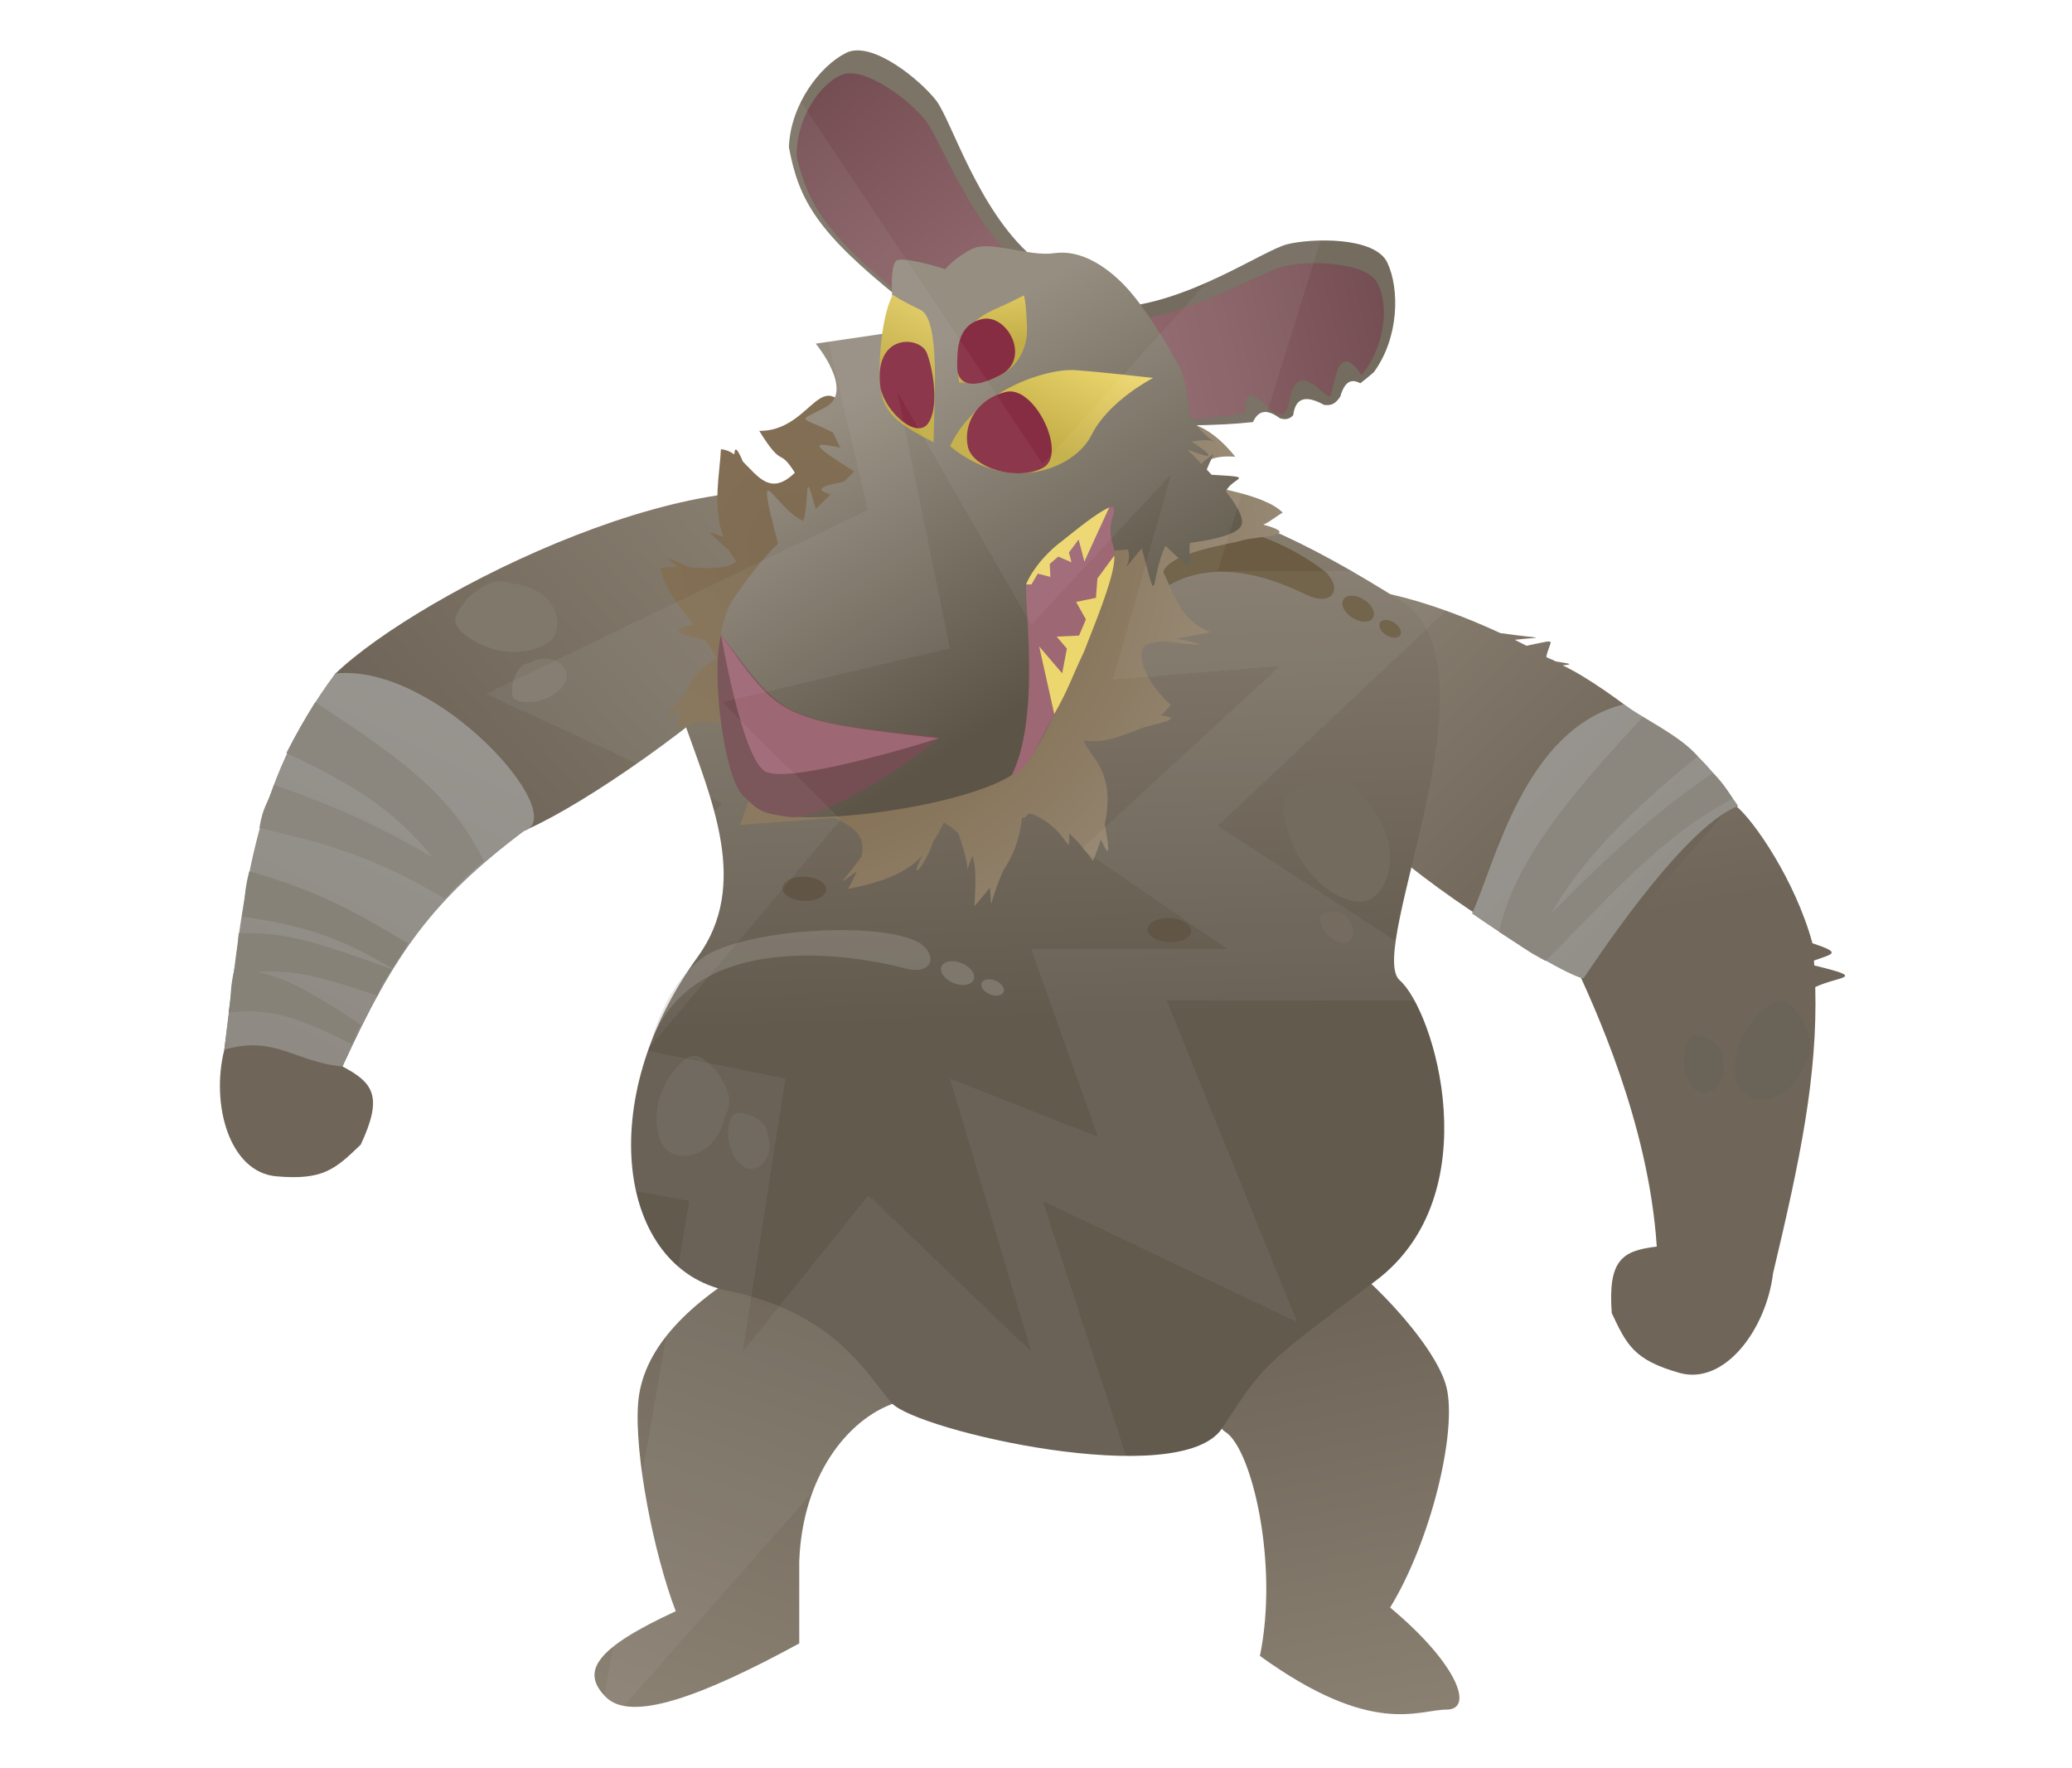 <svg width="1185" height="1011" viewBox="0 0 1185 1011" fill="none" xmlns="http://www.w3.org/2000/svg">
<g clip-path="url(#clip0_1037_1871)">
<path d="M457.098 892.97C458.846 844.128 484.781 811.583 511.611 802.369C536.223 775.496 457.098 705.627 430.225 724.054C390.338 747.576 367.223 773.193 364.962 802.369C362.701 831.546 373.751 888.072 386.46 921.378C340.328 942.688 331.95 955.929 346.535 970.517C361.12 985.105 401.988 969.791 457.098 939.805V892.97Z" fill="url(#paint0_linear_1037_1871)"/>
<path d="M756.643 712.755C700.594 702.005 685.28 809.497 700.594 818.711C715.907 827.924 731.452 894.307 720.556 946.933C785.022 993.542 811.16 977.645 827.28 977.645C843.401 977.645 833.324 951.161 795.033 919.292C818.39 881.115 833.465 818.711 827.28 793.373C821.095 768.036 777.416 723.504 756.643 712.755Z" fill="url(#paint1_linear_1037_1871)"/>
<path d="M1014.04 728.106C1010.17 760.128 986.327 792.446 960.399 785.069C934.47 777.692 930.395 769.179 921.768 750.892C919.593 720.646 927.535 715.214 947.521 712.865C942.938 642.276 911.589 574.988 899.799 549.68L899.604 549.262C947.015 502.822 968.788 450.852 993 461.001C1003.17 469.419 1026.74 503.477 1036.57 539.409C1053.75 545.077 1048.17 545.412 1037.42 549.311C1037.59 551.735 1037.48 549.691 1037.6 552.095C1068.52 559.648 1052.25 557.839 1038.17 564.468C1039.54 615.226 1029.54 663.085 1014.04 728.106Z" fill="url(#paint2_linear_1037_1871)"/>
<path d="M1031.7 609.543C1036.73 602.032 1037.04 596.557 1031.23 583.527C1022.18 569.74 1019.23 571.45 1013.76 573.515C990.621 588.654 989.229 614.164 995.198 622.92C1001.17 631.676 1022.44 632.594 1031.7 609.543Z" fill="#6A6358"/>
<path d="M985.528 606.836C985.788 601.612 984.317 598.811 977.566 594.121C968.985 590.032 968.035 591.762 965.937 594.428C958.974 608.868 965.866 621.892 971.425 624.423C976.983 626.955 987.791 621.012 985.528 606.836Z" fill="#6A6358"/>
<path d="M756.573 336.154C662.479 432.644 880.973 545.109 904.831 558.895L992.006 458.313C972.126 436.268 921.798 393.723 893.683 380.49C900.609 379.834 897.467 379.473 889.758 378.258C887.133 376.782 886.963 377.142 884.32 375.723C886.559 365.007 892.124 365.502 872.983 369.276C869.996 367.756 869.285 367.306 866.296 365.868C884.293 363.951 882.994 365.552 858.14 362.065C819.807 344.331 782.301 333.897 756.573 336.154Z" fill="url(#paint3_linear_1037_1871)"/>
<path d="M994.09 460.94C966.522 420.679 951.305 418.36 928.526 402.782C871.652 417.086 854.971 494.267 841.87 522.364C882.686 550.775 904.649 560.465 905.736 559.317C906.823 558.169 961.32 473.243 994.09 460.94Z" fill="url(#paint4_linear_1037_1871)"/>
<path d="M857.368 532.902C866.704 538.91 866.799 539.317 876.493 545.13C892.198 502.352 929.889 465.757 970.945 432.494C962.325 422.644 950.455 416.871 939.463 410.09C896.141 456.543 865.829 493.646 857.368 532.902Z" fill="#8B877E"/>
<path d="M869.214 540.63C879.251 547.226 874.229 544.072 883.907 549.525C913.668 520.285 948.802 478.157 991.071 456.773C984.755 446.656 981.551 444.058 979.71 442.096C938.327 469.463 901.066 508.25 869.214 540.63Z" fill="#8B877E"/>
<path d="M801.428 343.744C693.485 275.684 618.984 254.983 420.601 299.709C310.698 352.638 458.998 464.654 398.999 547.222C339 629.79 353.848 725.399 416 738.067C478.153 750.735 496.071 786.614 509.999 802.341C523.928 818.069 675.187 852.92 699 816.68C722.813 780.439 720.501 781.989 786.5 732.629C852.5 683.268 820.197 577.714 800.5 560.571C780.803 543.429 860.151 380.77 801.428 343.744Z" fill="url(#paint5_linear_1037_1871)"/>
<path d="M681 306.44C664.96 319.458 655.499 345.005 655.499 345.005C687.5 311.879 732.619 333.193 747.197 340.133C761.775 347.074 767.957 337.032 758.449 327.428C737.384 310.316 697.04 293.422 681 306.44Z" fill="#6C5C43"/>
<ellipse cx="9.922" cy="6.172" rx="9.922" ry="6.172" transform="matrix(0.844 0.537 -0.545 0.838 771.734 337.589)" fill="#6C5C43"/>
<ellipse cx="6.792" cy="4.225" rx="6.792" ry="4.225" transform="matrix(0.844 0.537 -0.545 0.838 791.609 352.422)" fill="#6C5C43"/>
<path d="M402.102 547.546C379.602 563.367 371.6 598.471 371.6 598.471C396.102 525.297 501.577 549.339 517.149 553.681C532.721 558.022 537.053 547.075 526.008 539.242C502.267 525.992 424.601 531.725 402.102 547.546Z" fill="#AFABA4" fill-opacity="0.3"/>
<ellipse cx="9.938" cy="6.162" rx="9.938" ry="6.162" transform="matrix(0.923 0.384 -0.391 0.92 540.871 546.978)" fill="#7E776C"/>
<ellipse cx="6.803" cy="4.219" rx="6.803" ry="4.219" transform="matrix(0.923 0.384 -0.391 0.92 563.043 558.186)" fill="#7E776C"/>
<ellipse cx="12.5" cy="6.922" rx="12.5" ry="6.922" transform="matrix(0.999 0.042 -0.042 0.999 656.588 524.479)" fill="#615546"/>
<ellipse cx="12.5" cy="6.922" rx="12.5" ry="6.922" transform="matrix(0.999 0.042 -0.042 0.999 447.816 500.829)" fill="#615546"/>
<path d="M781.862 458.955C775.498 448.419 769.479 445.273 752.454 446.676C733.244 452.094 733.952 456.928 734.019 465.362C741.495 504.206 769.572 518.75 781.862 515.013C794.152 511.276 803.936 482.936 781.862 458.955Z" fill="#736B5E"/>
<path d="M414.719 638.444C418.543 630.345 418.02 624.946 410.287 613.09C399.234 600.984 396.586 603.099 391.493 605.943C370.935 624.23 373.453 649.37 380.689 657.026C387.925 664.682 409.084 662.369 414.719 638.444Z" fill="#6A6358"/>
<path d="M769.908 524.751C767.925 522.042 766.051 521.233 760.748 521.594C754.764 522.987 754.985 524.23 755.006 526.399C757.335 536.387 766.08 540.127 769.908 539.166C773.736 538.205 776.783 530.918 769.908 524.751Z" fill="#6E6557"/>
<path d="M439.019 648.971C438.478 643.827 436.597 641.312 429.209 637.747C420.104 635.046 419.429 636.881 417.764 639.803C413.086 654.965 421.885 666.653 427.765 668.287C433.645 669.922 443.418 662.483 439.019 648.971Z" fill="#6A6358"/>
<path d="M191.5 385.5C240.802 337.986 412.335 253.169 483.632 289.855C523.618 334 311.904 483.161 283.623 479.291C259.101 461.296 257.337 442.659 245.945 424.787C234.725 407.182 194.203 413.828 191.5 385.5Z" fill="url(#paint6_linear_1037_1871)"/>
<path d="M292.982 333.686C284.363 330.965 279.018 332.197 268.141 341.43C257.447 353.987 259.914 356.333 263.43 361.007C284.451 378.973 309.328 373.155 316.059 364.969C322.789 356.784 317.706 336.113 292.982 333.686Z" fill="#81786C"/>
<path d="M303.331 378.763C298.245 379.979 295.969 382.176 293.36 389.971C291.841 399.355 293.769 399.782 296.916 401.047C312.729 403.682 323.298 393.414 324.169 387.368C325.039 381.323 316.304 372.616 303.331 378.763Z" fill="#81786C"/>
<path d="M128.273 600.313C140.489 508.03 142.284 465.73 184.806 398.309L299.081 474.19C246.507 513.735 225.526 545.212 195.85 609.857C213.677 619.195 219.152 627.107 206.31 654.577C191.716 668.572 184.866 675.066 158.014 672.688C131.162 670.309 120.446 631.604 128.273 600.313Z" fill="url(#paint7_linear_1037_1871)"/>
<path d="M128.276 600.312C139.633 507.382 144.264 448.822 191.761 385.133C250.098 379.123 327.011 466.742 299.743 475.188C247.169 514.732 225.528 545.212 195.853 609.857C169 607.478 156.876 591.703 128.276 600.312Z" fill="url(#paint8_linear_1037_1871)"/>
<path d="M276.729 492.356C268.477 499.68 268.101 499.563 260.112 507.558C234.475 469.885 211.675 452.912 163.762 430.633C169.728 418.982 173.533 412.581 180.262 401.633C233.581 436.154 258.975 456.336 276.729 492.356Z" fill="#8B877E"/>
<path d="M266.122 501.547C258.039 510.411 261.561 505.454 254.526 513.958C219.174 493.155 193.855 483.618 148.346 473.51C150.5 460.62 152.635 460.959 156.716 448.797C202.771 464.898 228.034 478.235 266.122 501.547Z" fill="#8B877E"/>
<path d="M233.409 539.573C227.251 549.638 230.425 544.331 224.433 553.886C196.787 537.543 178.095 529.956 138.528 524.14C140.693 511.255 139.434 510.786 142.522 498.326C181.866 509.443 201.822 520.681 233.409 539.573Z" fill="#868278"/>
<path d="M206.373 586.046C200.198 596.103 207.08 587.461 201.07 597.007C170.628 581.861 154.614 576.223 130.714 578.975C132.808 566.054 131.213 566.005 134.249 553.519C153.917 557.026 162.853 556.714 206.373 586.046Z" fill="#868278"/>
<path d="M224.051 554.227C218.075 564.49 220.003 558.911 215.961 569.442C183.707 558.679 165.607 552.475 134.877 556.984C134.482 543.915 135.892 546.584 136.492 533.756C162.233 532.269 185.341 540.213 224.051 554.227Z" fill="#868278"/>
<path d="M643.724 241.56L640.544 182.147L588.89 209.686L587.139 180.172L548.031 204.617L531.434 160.816L482.759 232.661C475.418 222.253 470.118 226.324 462.895 232.661C460.782 234.515 458.504 236.563 455.962 238.5C450.356 242.771 443.465 246.497 434.225 246.397C448.157 268.91 444.999 255.079 454.592 270.324C440.787 283.804 433.566 272.455 424.899 264C421.335 255.588 420.145 255.627 420 259.855C417.656 258.245 415.135 257.121 412.313 256.905C411.719 270.268 407.373 289.172 413.569 307C402.675 303.029 404 303 417.157 315C418.301 317.042 419.62 319.055 421.139 321.028C416.137 325.648 405.402 325.006 394.5 324.52C378.5 317 380.5 318 387.65 324.284C384.204 324.225 380.861 324.301 377.806 324.689C379.042 334.82 387.865 346.014 396.5 357.238C384.754 359.377 383.875 362.104 403 365.897C405.536 369.429 407.854 372.937 409.707 376.388C401.014 382.237 395.562 387.559 392.127 396C380.225 410.458 377.351 415.58 389.448 405C388.68 408.61 388.096 412.7 387.65 417.408C402.131 408.907 413.856 412.376 438.751 427.557L423.422 471.674L477.632 467.69C488.357 473.365 495.327 477.472 492.717 489.837C483.513 503.036 475.757 508.543 489.955 498.324C488.723 501.289 487.125 504.603 485.123 508.326C506.064 504.087 518.345 498.972 527.404 489.426C519.093 505.547 528.888 495.874 533.585 481.523C535.753 478.205 537.776 474.477 539.769 470.264C543.098 472.301 545.834 474.357 548.079 476.47C552.316 488.488 553.31 494.975 553.479 497.558C553.604 499.462 553.281 499.245 553.479 497.558C553.666 495.969 554.315 493.076 556.238 489.423C558.576 497.288 557.858 506.47 557.329 518.202C560.525 514.343 563.49 510.898 566.203 507.618C567.435 523.909 565.108 516.593 573.983 497.388C579.331 489.38 582.961 480.73 584.53 467.56C589.421 468.295 584.231 460.89 597.476 469.263C610.721 477.637 611.927 490.77 611.461 476.567C615.386 480 619.805 484.988 625.15 492.324C626.951 487.883 628.41 483.772 629.572 479.958C633.075 487.4 635.87 492.937 631.814 471.359C638.532 439.832 622.2 432.405 619.864 423.375C633.227 426.08 647.217 417.834 655.535 415.536C663.854 413.238 677.334 410.821 663.945 409.061C666.131 407.058 668.015 405.031 669.545 403.104C652.413 387.653 648.888 369.622 656.879 368.126L664.87 366.63C692.159 369.907 691.024 369.119 672.861 365.134L692.169 361.52C674.965 354.538 672.275 341.639 665.24 326.872C670.228 315.267 704.485 311.155 710.5 309C716.516 306.845 746.724 306.643 722.499 300C725.932 298.77 731.094 294.31 733.617 293.181C723.535 282.66 691.454 278.024 674.826 275.06C687.35 263.298 693.888 260.286 706.463 261.169C686.819 237.018 671.279 238.848 643.724 241.56Z" fill="url(#paint9_radial_1037_1871)"/>
<path d="M736.135 139.692C722.283 143.179 679.192 173.662 638.199 175.803L679.719 243.249C693.957 243.138 706.072 242.518 716.573 241.375C720.263 233.337 725.891 234.718 731.929 239.124C734.719 240.142 737.284 239.904 739.607 237.454C740.961 226.585 747.677 226.256 757.266 231.548C760.225 231.75 762.949 232.103 766.48 226.895C769.315 217.123 773.466 216.8 777.997 219.165C780.601 217.171 783.163 215.05 785.738 212.799C800.166 193.056 800.531 165.267 793.441 150.203C786.352 135.139 749.986 136.206 736.135 139.692Z" fill="#746C5F"/>
<path d="M535.399 57.47C544.118 68.784 559.084 119.401 589.949 146.462L514.526 170.65C467.047 132.614 456.828 114.358 451.184 84.169C452.077 59.732 468.996 37.684 483.89 30.244C498.783 22.804 526.681 46.156 535.399 57.47Z" fill="#7C7467"/>
<path d="M733.384 152.537C719.374 156.313 678.832 181.824 640.041 183.9L680.45 239.586C694.302 239.399 702.048 237.302 711.967 236.34C711.967 205.611 732.582 254.767 737.247 229.43C741.911 204.092 757.267 227.458 760.338 226.524C763.409 225.591 763.409 191.807 778.689 214.507C792.752 197.601 794.465 172.753 787.321 161.139C780.176 149.524 747.395 148.762 733.384 152.537Z" fill="url(#paint10_linear_1037_1871)"/>
<path d="M529.606 69.26C538.27 80.9 554.312 126.034 583.489 151.68L517.28 170.392C472.601 134.176 462.418 117.308 455.66 89.874C455.084 67.891 469.123 47.318 481.925 42.621C494.726 37.923 520.941 57.62 529.606 69.26Z" fill="url(#paint11_linear_1037_1871)"/>
<path d="M513.716 148.587C506.394 149.663 512.292 189.776 512.292 189.776L466.531 196.505C466.531 196.505 489.286 223.94 471.893 232.97C454.5 242.001 458.129 237.679 476.5 247.492C477.782 250.433 479.198 253.325 480.595 256.001C463.939 252.529 463 253.501 488.505 269.645L482.502 275.501C467.659 278.45 466.531 280.001 475 282.817L466.531 291.078C459.528 265.501 463.196 283.88 459.528 297.908C443 291.078 430.5 256.001 445 311.001C445 311.001 435.827 318.37 418.911 343.21C401.996 368.05 414.461 454.019 437.497 464C460.532 473.982 559.556 460.371 582.773 440.193C605.991 420.014 637.271 314.828 637.271 314.828C637.271 314.828 640.249 314.633 645 314.235C648.5 322.501 637.271 332.001 653 313.513C663 351.001 657.174 332.586 666.5 312.051C686 331.001 679.077 321.966 680.5 310.501C697.084 308.139 708.006 305.077 709.953 300.416C711.677 296.291 707.058 288.59 701.074 281.001C705.106 272.583 719.5 273.001 692.933 271.501C692.033 270.519 691.093 269.509 690.145 268.501C694.207 258.401 697.245 256.847 687 265.191C682.711 260.719 679 257.001 679 257.001C689.683 261.275 698.824 263.891 681.413 252.501C701.074 249.001 696 259.887 680.578 238.501C679.627 227.704 677.75 215.511 674.047 208.834C666.405 195.056 654.047 174.521 643.013 163.104C631.978 151.688 617.567 142.63 602.918 144.784C588.269 146.938 566.269 137.134 555.816 142.397C545.364 147.659 540.683 153.935 540.683 153.935C540.683 153.935 521.038 147.51 513.716 148.587Z" fill="url(#paint12_linear_1037_1871)"/>
<path d="M615.174 211.681C598.62 210.458 558.271 223.218 543.334 255.153C576.961 282.926 614.427 268.468 624.262 248.739C634.096 229.01 659.493 216.134 659.493 216.134C659.493 216.134 631.728 212.903 615.174 211.681Z" fill="url(#paint13_linear_1037_1871)"/>
<path d="M526.413 177.196C538.151 182.784 534.126 231.581 533.903 252.883C517.272 244.461 508.121 238.391 504.761 227.916C501.401 217.44 503.024 182.83 510.587 168.554C510.587 168.554 514.675 171.609 526.413 177.196Z" fill="url(#paint14_linear_1037_1871)"/>
<path d="M568.641 177.03C557.944 181.842 544.615 190.81 548.502 218.722C576.739 220.815 587.896 203.198 587.367 187.63C586.837 172.062 585.6 168.904 585.6 168.904C585.6 168.904 579.338 172.218 568.641 177.03Z" fill="url(#paint15_linear_1037_1871)"/>
<path d="M561.501 182.5C547.002 185.998 547.442 201.057 547.443 209.89C547.444 218.722 554.351 223.824 572.175 214.483C590 205.141 576 179.003 561.501 182.5Z" fill="#872D43"/>
<path d="M575.3 224.102C558.811 228.079 550.835 242.445 553.493 255.247C556.152 268.049 582.024 275.11 596.434 267.558C610.845 260.007 591.788 220.125 575.3 224.102Z" fill="#872D43"/>
<path d="M530.147 202.027C533.99 212.327 537.117 233.597 530.638 242.31C524.158 251.024 506.994 236.305 503.627 222.224C498.935 190.32 526.304 191.728 530.147 202.027Z" fill="#872D43"/>
<path d="M450.643 467.118C464.994 469.369 503.906 449.038 537.679 421.596C445.003 411.965 448.72 410.848 412.373 363C406.361 387.364 414.644 444.707 424.681 454.717C434.718 464.727 436.293 464.868 450.643 467.118Z" fill="#754E53"/>
<path d="M536.93 422.191C445.8 411.76 446.55 411.012 412.373 363C412.373 363 424.057 432.055 437.172 440.888C450.287 449.721 536.93 422.191 536.93 422.191Z" fill="#9D6774"/>
<path d="M586.818 335.385C586.05 346.134 595.026 411.081 578.5 443.5C581.5 441 582.853 442.779 588.5 434.5C593.407 427.306 602.442 409.02 606.012 402.952C614.198 382.699 641.331 326.172 636.724 312.351C632.117 298.531 639.027 293.924 636.724 290.085C634.421 286.246 587.585 324.636 586.818 335.385Z" fill="#9D6774"/>
<path d="M620.162 321.145L634.417 290.085C626.276 294.001 615.91 302.644 607.546 309.28C594.803 318.754 588.35 330.01 586.815 334.211L589.895 334.211L593.531 328.036L600.745 329.908L600.333 322.537L605.214 318.283L612.791 321.557L611.34 315.95L616.898 308.531L620.162 321.145Z" fill="#ECD66E"/>
<path d="M594.31 369.657L602.94 408.325C610.93 394.466 612.779 387.74 619.925 372.778L620.236 371.991C629.77 347.819 637.918 327.159 637.296 317.669L627.636 330.793L626.772 341.888L615.429 344.194L621.029 354.198L617.118 363.461L604.314 364.058L610.16 370.892L607.464 385.034L594.31 369.657Z" fill="#ECD66E"/>
<g filter="url(#filter0_dd_1037_1871)">
<path fill-rule="evenodd" clip-rule="evenodd" d="M597.356 265.363L433.657 20L497.318 291.652L279.052 396.808L414.181 459.279L225 655.386L395.263 686.763L342.713 992.69L497.318 817.43L697.395 992.69L597.356 686.763L742.867 756.09L668.224 572.067H852L697.395 472.353L852 326.704H697.395L779.245 63.815L597.356 265.363ZM590.851 357.303L514.18 223.951L544.281 370.731L414.184 401.566L481.749 468.702L370.943 600.771L450.203 616.797L425.74 773.05L497.712 683.536L590.851 773.05L544.281 616.797L628.953 650.156L590.851 542.951H703.361L619.581 485.427L733.09 380.836L637.421 388.633L670.93 271.017L590.851 357.303Z" fill="white" fill-opacity="0.05" shape-rendering="crispEdges"/>
</g>
</g>
<defs>
<filter id="filter0_dd_1037_1871" x="195" y="3" width="683.8" height="1006.69" filterUnits="userSpaceOnUse" color-interpolation-filters="sRGB">
<feFlood flood-opacity="0" result="BackgroundImageFix"/>
<feColorMatrix in="SourceAlpha" type="matrix" values="0 0 0 0 0 0 0 0 0 0 0 0 0 0 0 0 0 0 127 0" result="hardAlpha"/>
<feOffset dx="-13"/>
<feGaussianBlur stdDeviation="8.5"/>
<feComposite in2="hardAlpha" operator="out"/>
<feColorMatrix type="matrix" values="0 0 0 0 1 0 0 0 0 1 0 0 0 0 1 0 0 0 0.1 0"/>
<feBlend mode="normal" in2="BackgroundImageFix" result="effect1_dropShadow_1037_1871"/>
<feColorMatrix in="SourceAlpha" type="matrix" values="0 0 0 0 0 0 0 0 0 0 0 0 0 0 0 0 0 0 127 0" result="hardAlpha"/>
<feOffset dx="12"/>
<feGaussianBlur stdDeviation="7.4"/>
<feComposite in2="hardAlpha" operator="out"/>
<feColorMatrix type="matrix" values="0 0 0 0 1 0 0 0 0 1 0 0 0 0 1 0 0 0 0.1 0"/>
<feBlend mode="normal" in2="effect1_dropShadow_1037_1871" result="effect2_dropShadow_1037_1871"/>
<feBlend mode="normal" in="SourceGraphic" in2="effect2_dropShadow_1037_1871" result="shape"/>
</filter>
<linearGradient id="paint0_linear_1037_1871" x1="383.312" y1="976.1" x2="472.982" y2="721" gradientUnits="userSpaceOnUse">
<stop stop-color="#898072"/>
<stop offset="1" stop-color="#6F6659"/>
</linearGradient>
<linearGradient id="paint1_linear_1037_1871" x1="795.976" y1="980.259" x2="751.225" y2="751.913" gradientUnits="userSpaceOnUse">
<stop stop-color="#898072"/>
<stop offset="1" stop-color="#6F6659"/>
</linearGradient>
<linearGradient id="paint2_linear_1037_1871" x1="937.536" y1="306.358" x2="975.459" y2="517.39" gradientUnits="userSpaceOnUse">
<stop stop-color="#898072"/>
<stop offset="1" stop-color="#6F6659"/>
</linearGradient>
<linearGradient id="paint3_linear_1037_1871" x1="778.863" y1="327.773" x2="930.971" y2="478.889" gradientUnits="userSpaceOnUse">
<stop stop-color="#898072"/>
<stop offset="1" stop-color="#6F6659"/>
</linearGradient>
<linearGradient id="paint4_linear_1037_1871" x1="839.687" y1="443.184" x2="1021.55" y2="615.154" gradientUnits="userSpaceOnUse">
<stop stop-color="#989590"/>
<stop offset="1" stop-color="#8E8982"/>
</linearGradient>
<linearGradient id="paint5_linear_1037_1871" x1="585.489" y1="276" x2="595.765" y2="583.322" gradientUnits="userSpaceOnUse">
<stop stop-color="#8A8173"/>
<stop offset="1" stop-color="#635A4E"/>
</linearGradient>
<linearGradient id="paint6_linear_1037_1871" x1="446.898" y1="279.587" x2="257.189" y2="449.759" gradientUnits="userSpaceOnUse">
<stop stop-color="#898072"/>
<stop offset="1" stop-color="#6F6659"/>
</linearGradient>
<linearGradient id="paint7_linear_1037_1871" x1="350.466" y1="233.762" x2="250.449" y2="468.165" gradientUnits="userSpaceOnUse">
<stop stop-color="#898072"/>
<stop offset="1" stop-color="#6F6659"/>
</linearGradient>
<linearGradient id="paint8_linear_1037_1871" x1="281.326" y1="405.736" x2="169.25" y2="629.535" gradientUnits="userSpaceOnUse">
<stop stop-color="#989590"/>
<stop offset="1" stop-color="#8E8982"/>
</linearGradient>
<radialGradient id="paint9_radial_1037_1871" cx="0" cy="0" r="1" gradientUnits="userSpaceOnUse" gradientTransform="translate(455.5 311.5) rotate(27.887) scale(366.19 387.15)">
<stop stop-color="#7E6B51"/>
<stop offset="0.415" stop-color="#867358"/>
<stop offset="1" stop-color="#A39889"/>
</radialGradient>
<linearGradient id="paint10_linear_1037_1871" x1="795.229" y1="190.2" x2="649.064" y2="223.501" gradientUnits="userSpaceOnUse">
<stop stop-color="#754E53"/>
<stop offset="1" stop-color="#90686D"/>
</linearGradient>
<linearGradient id="paint11_linear_1037_1871" x1="457.728" y1="60.54" x2="551.892" y2="177.187" gradientUnits="userSpaceOnUse">
<stop stop-color="#754E53"/>
<stop offset="1" stop-color="#90686D"/>
</linearGradient>
<linearGradient id="paint12_linear_1037_1871" x1="508" y1="215.001" x2="613.998" y2="386.5" gradientUnits="userSpaceOnUse">
<stop stop-color="#968E81"/>
<stop offset="1" stop-color="#5C5547"/>
</linearGradient>
<linearGradient id="paint13_linear_1037_1871" x1="599.998" y1="189.5" x2="572.998" y2="243.5" gradientUnits="userSpaceOnUse">
<stop stop-color="#ECD66E"/>
<stop offset="1" stop-color="#C3AD46"/>
</linearGradient>
<linearGradient id="paint14_linear_1037_1871" x1="599.998" y1="189.5" x2="572.998" y2="243.5" gradientUnits="userSpaceOnUse">
<stop stop-color="#ECD66E"/>
<stop offset="1" stop-color="#C3AD46"/>
</linearGradient>
<linearGradient id="paint15_linear_1037_1871" x1="560.227" y1="153.938" x2="561.626" y2="196.578" gradientUnits="userSpaceOnUse">
<stop stop-color="#ECD66E"/>
<stop offset="1" stop-color="#C3AD46"/>
</linearGradient>
<clipPath id="clip0_1037_1871">
<rect width="1185" height="1011" fill="white"/>
</clipPath>
</defs>
</svg>
